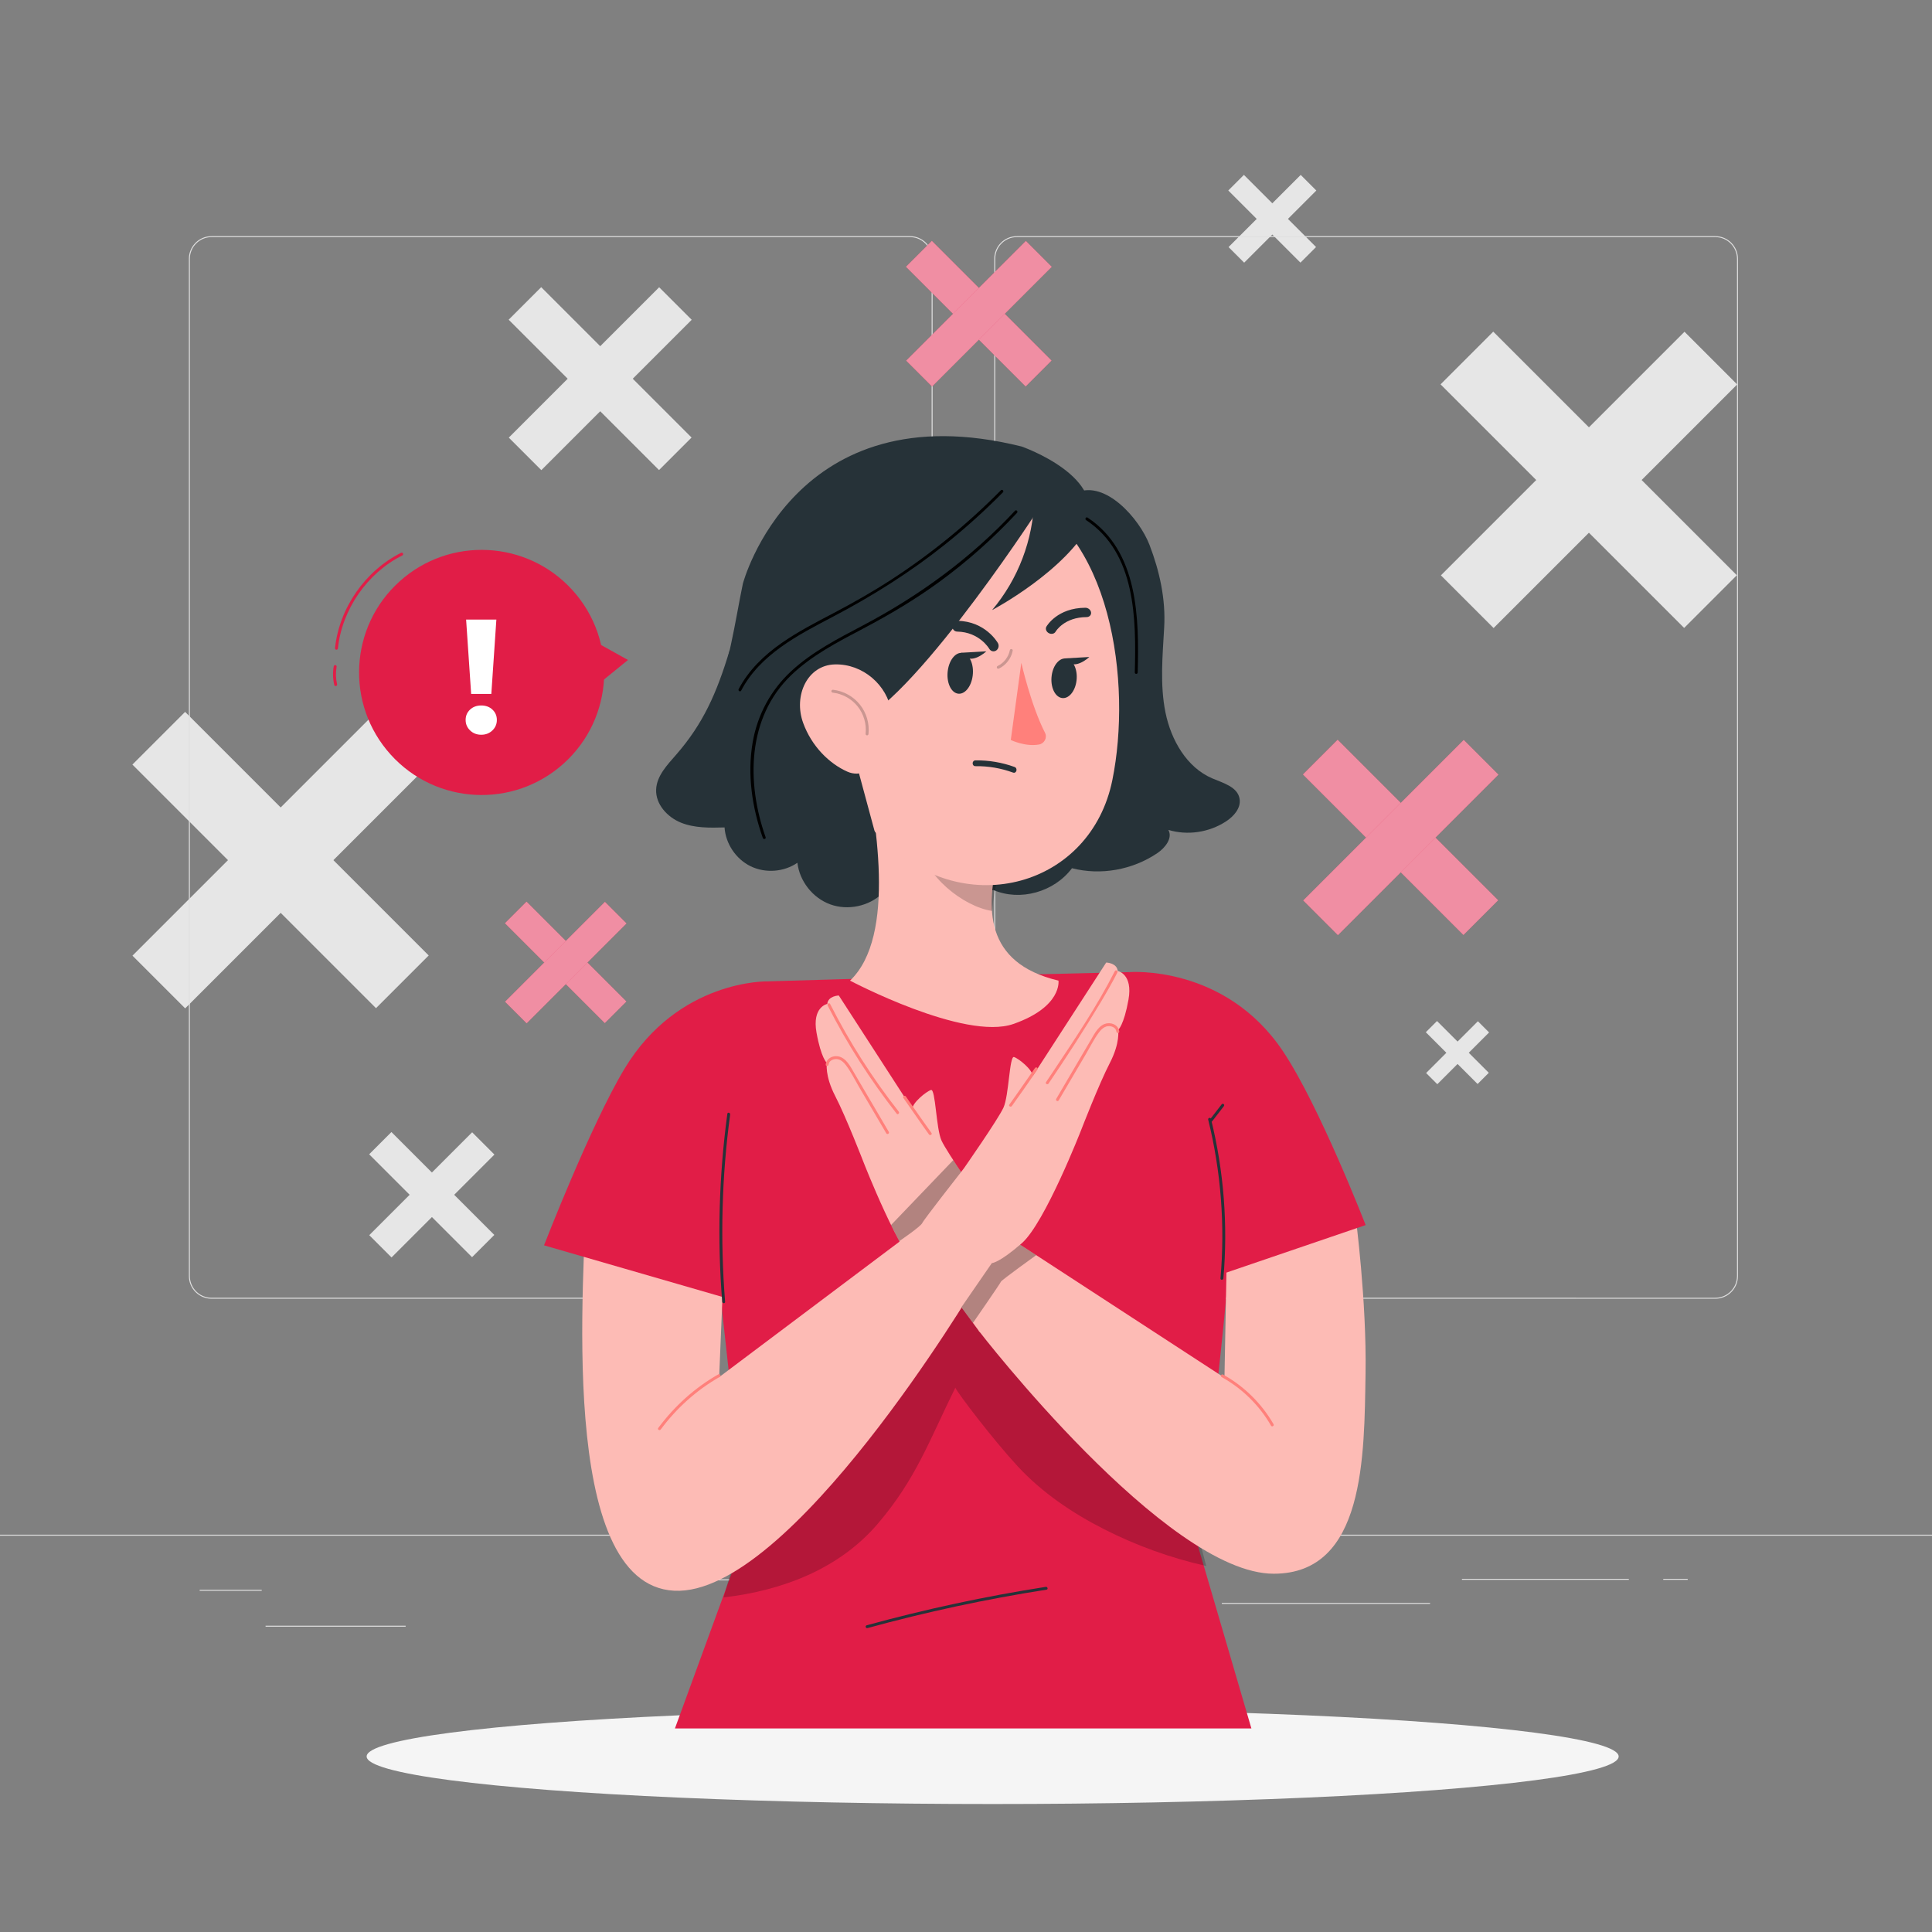 <?xml version="1.0" encoding="utf-8"?>
<!-- Generator: Adobe Illustrator 27.5.0, SVG Export Plug-In . SVG Version: 6.00 Build 0)  -->
<svg version="1.1" xmlns="http://www.w3.org/2000/svg" xmlns:xlink="http://www.w3.org/1999/xlink" x="0px" y="0px"
	 viewBox="0 0 500 500" style="enable-background:new 0 0 500 500;" xml:space="preserve">
<rect x="0" y="0" width="500" height="500" fill="#808080" stroke="none"/>
<g id="Background_complete">
	<g>
		
			<rect x="28.007" y="212.961" transform="matrix(0.707 0.707 -0.707 0.707 178.669 13.87)" style="fill:#E6E6E6;" width="89.17" height="19.292"/>
		
			<rect x="28.007" y="212.961" transform="matrix(-0.707 0.707 -0.707 -0.707 281.329 328.684)" style="fill:#E6E6E6;" width="89.17" height="19.292"/>
	</g>
	<g>
		
			<rect x="127.795" y="92.061" transform="matrix(0.707 0.707 -0.707 0.707 114.798 -81.117)" style="fill:#E6E6E6;" width="55.042" height="11.909"/>
		
			<rect x="127.795" y="92.061" transform="matrix(-0.707 0.707 -0.707 -0.707 334.449 57.496)" style="fill:#E6E6E6;" width="55.042" height="11.909"/>
	</g>
	<g>
		
			<rect x="92.88" y="305.134" transform="matrix(0.707 0.707 -0.707 0.707 251.364 11.572)" style="fill:#E6E6E6;" width="37.665" height="8.149"/>
		
			<rect x="92.88" y="305.134" transform="matrix(-0.707 0.707 -0.707 -0.707 409.35 448.859)" style="fill:#E6E6E6;" width="37.665" height="8.149"/>
	</g>
	<g>
		
			<rect x="367.682" y="270.408" transform="matrix(0.707 0.707 -0.707 0.707 303.124 -186.89)" style="fill:#E6E6E6;" width="18.952" height="4.1"/>
		
			<rect x="367.682" y="270.408" transform="matrix(-0.707 0.707 -0.707 -0.707 836.506 198.422)" style="fill:#E6E6E6;" width="18.952" height="4.1"/>
	</g>
	<g>
		
			<rect x="316.061" y="53.796" transform="matrix(0.707 0.707 -0.707 0.707 136.499 -216.232)" style="fill:#E6E6E6;" width="26.41" height="5.714"/>
		
			<rect x="316.061" y="53.796" transform="matrix(-0.707 0.707 -0.707 -0.707 602.151 -136.113)" style="fill:#E6E6E6;" width="26.41" height="5.714"/>
	</g>
	<g>
		
			<rect x="366.6" y="114.582" transform="matrix(0.707 0.707 -0.707 0.707 208.276 -254.367)" style="fill:#E6E6E6;" width="89.17" height="19.292"/>
		
			<rect x="366.6" y="114.582" transform="matrix(-0.707 0.707 -0.707 -0.707 789.78 -78.682)" style="fill:#E6E6E6;" width="89.17" height="19.292"/>
	</g>
	<g>
		<g>
			<g>
				<g>
					<g>
						<path style="fill:#E0E0E0;" d="M443.92,336.111H263.174c-3.232,0-5.862-2.63-5.862-5.862V66.975
							c0-3.232,2.63-5.862,5.862-5.862H443.92c3.232,0,5.862,2.629,5.862,5.862v263.273
							C449.783,333.481,447.153,336.111,443.92,336.111z M263.174,61.363c-3.095,0-5.612,2.518-5.612,5.612v263.273
							c0,3.095,2.518,5.612,5.612,5.612H443.92c3.095,0,5.612-2.518,5.612-5.612V66.975c0-3.094-2.518-5.612-5.612-5.612H263.174z"
							/>
					</g>
				</g>
				<g>
					<g>
						<path style="fill:#E0E0E0;" d="M235.493,336.111H54.746c-3.232,0-5.862-2.63-5.862-5.862V66.975
							c0-3.232,2.629-5.862,5.862-5.862h180.747c3.232,0,5.862,2.629,5.862,5.862v263.273
							C241.355,333.481,238.725,336.111,235.493,336.111z M54.746,61.363c-3.094,0-5.612,2.518-5.612,5.612v263.273
							c0,3.095,2.518,5.612,5.612,5.612h180.747c3.095,0,5.612-2.518,5.612-5.612V66.975c0-3.094-2.518-5.612-5.612-5.612H54.746z"
							/>
					</g>
				</g>
			</g>
			<g>
				<g>
					<rect x="0" y="397.18" style="fill:#E0E0E0;" width="500" height="0.25"/>
				</g>
			</g>
		</g>
		<rect x="51.672" y="411.445" style="fill:#E0E0E0;" width="16.06" height="0.25"/>
		<rect x="170.352" y="408.735" style="fill:#E0E0E0;" width="53.53" height="0.25"/>
		<rect x="68.732" y="420.735" style="fill:#E0E0E0;" width="36.25" height="0.25"/>
		<rect x="378.352" y="408.605" style="fill:#E0E0E0;" width="43.19" height="0.25"/>
		<rect x="430.452" y="408.605" style="fill:#E0E0E0;" width="6.33" height="0.25"/>
		<rect x="316.212" y="414.835" style="fill:#E0E0E0;" width="53.89" height="0.25"/>
	</g>
</g>
<g id="Background_simple" style="display:none;">
	<path style="display:inline;fill:#e11d47;" d="M454.582,183.586c-9.843-100.448-197.232,43.085-229.793,31.909
		c-49.416-16.97,5.11-91.617-47.426-110.082c-73.923-25.96-107.002,55.454-117.69,86.021
		c-10.875,30.857-26.309,104.073,33.364,127.602c91.143,36.007,114.487-37.166,180.658-39.297
		c31.21-1.001,26.18,39.418,74.946,38.776C433.853,317.389,458.099,219.455,454.582,183.586z"/>
	<path style="display:inline;opacity:0.9;fill:#FFFFFF;" d="M454.582,183.586c-9.843-100.448-197.232,43.085-229.793,31.909
		c-49.416-16.97,5.11-91.617-47.426-110.082c-73.923-25.96-107.002,55.454-117.69,86.021
		c-10.875,30.857-26.309,104.073,33.364,127.602c91.143,36.007,114.487-37.166,180.658-39.297
		c31.21-1.001,26.18,39.418,74.946,38.776C433.853,317.389,458.099,219.455,454.582,183.586z"/>
</g>
<g id="Shadow">
	<g>
		<g>
			<ellipse style="fill:#F5F5F5;" cx="256.896" cy="454.571" rx="162.01" ry="12.309"/>
		</g>
	</g>
</g>
<g id="X_marks">
	<g>
		
			<rect x="128.101" y="245.147" transform="matrix(0.707 0.707 -0.707 0.707 219.015 -30.546)" style="fill:#e11d47;" width="36.558" height="7.909"/>
		
			<rect x="128.101" y="245.147" transform="matrix(0.707 0.707 -0.707 0.707 219.015 -30.546)" style="opacity:0.5;fill:#FFFFFF;" width="36.558" height="7.909"/>
		
			<rect x="128.101" y="245.147" transform="matrix(-0.707 0.707 -0.707 -0.707 426.029 321.738)" style="fill:#e11d47;" width="36.558" height="7.909"/>
		
			<rect x="128.101" y="245.147" transform="matrix(-0.707 0.707 -0.707 -0.707 426.029 321.738)" style="opacity:0.5;fill:#FFFFFF;" width="36.558" height="7.909"/>
	</g>
	<g>
		
			<rect x="231.409" y="76.472" transform="matrix(0.707 0.707 -0.707 0.707 131.621 -155.337)" style="fill:#e11d47;" width="43.819" height="9.48"/>
		
			<rect x="231.409" y="76.472" transform="matrix(0.707 0.707 -0.707 0.707 131.621 -155.337)" style="opacity:0.5;fill:#FFFFFF;" width="43.819" height="9.48"/>
		
			<rect x="231.409" y="76.472" transform="matrix(-0.707 0.707 -0.707 -0.707 489.867 -40.485)" style="fill:#e11d47;" width="43.819" height="9.48"/>
		
			<rect x="231.409" y="76.472" transform="matrix(-0.707 0.707 -0.707 -0.707 489.867 -40.485)" style="opacity:0.5;fill:#FFFFFF;" width="43.819" height="9.48"/>
	</g>
	<g>
		
			<rect x="333.091" y="210.416" transform="matrix(0.707 0.707 -0.707 0.707 259.447 -192.816)" style="fill:#e11d47;" width="58.763" height="12.714"/>
		
			<rect x="333.091" y="210.416" transform="matrix(0.707 0.707 -0.707 0.707 259.447 -192.816)" style="opacity:0.5;fill:#FFFFFF;" width="58.763" height="12.714"/>
		
			<rect x="333.091" y="210.416" transform="matrix(-0.707 0.707 -0.707 -0.707 772.061 113.747)" style="fill:#e11d47;" width="58.763" height="12.714"/>
		
			<rect x="333.091" y="210.416" transform="matrix(-0.707 0.707 -0.707 -0.707 772.061 113.747)" style="opacity:0.5;fill:#FFFFFF;" width="58.763" height="12.714"/>
	</g>
</g>

<g id="Speech_Bubble_1">
	<g>
		<g>
			<g>
				<g>
					
						<ellipse transform="matrix(0.743 -0.67 0.67 0.743 -84.484 128.175)" style="fill:#e11d47;" cx="124.545" cy="174.022" rx="31.705" ry="31.705"/>
				</g>
				<g>
					<polygon style="fill:#e11d47;" points="148.109,171.904 153.524,165.796 162.524,170.799 154.668,177.193 					"/>
				</g>
			</g>
			<g>
				<path style="fill:#FFFFFF;" d="M124.545,190.152c-1.15,0-2.111-0.371-2.883-1.115c-0.771-0.743-1.157-1.648-1.157-2.715
					c0-1.066,0.379-1.957,1.136-2.673c0.757-0.716,1.725-1.073,2.904-1.073c1.179,0,2.147,0.357,2.904,1.073
					c0.758,0.716,1.137,1.607,1.137,2.673c0,1.067-0.385,1.972-1.157,2.715C126.657,189.78,125.696,190.152,124.545,190.152z
					 M127.155,179.587h-5.22l-1.304-19.236h7.829L127.155,179.587z"/>
			</g>
		</g>
		<path style="fill:#e11d47;" d="M87.074,168.151c-0.013,0-0.026,0-0.039-0.002c-0.206-0.022-0.355-0.206-0.334-0.412
			c1.085-10.336,7.793-20.017,17.09-24.665c0.186-0.093,0.41-0.017,0.503,0.168c0.093,0.185,0.018,0.41-0.168,0.503
			c-9.073,4.536-15.62,13.984-16.679,24.072C87.426,168.008,87.263,168.151,87.074,168.151z"/>
		<path style="fill:#e11d47;" d="M86.873,177.551c-0.169,0-0.323-0.116-0.364-0.288c-0.374-1.572-0.42-3.245-0.133-4.835
			c0.037-0.204,0.23-0.337,0.436-0.302c0.204,0.037,0.339,0.232,0.302,0.436c-0.27,1.49-0.227,3.055,0.124,4.528
			c0.048,0.202-0.076,0.404-0.278,0.452C86.932,177.548,86.902,177.551,86.873,177.551z"/>
	</g>
</g>
<g id="Character">
	<g>
		<path style="fill:#e11d47;" d="M318.862,312.82c0-18.357-26.587-61.24-26.587-61.24l-62.58,1.483l-31.025,0.916l-16.341,43.779
			l10.853,98.909l-18.511,50.651h149.188l-13.805-47.163C310.053,400.154,318.862,331.177,318.862,312.82z"/>
		<g style="opacity:0.2;">
			<path d="M187.249,413.416c15.206-1.761,29.912-7.376,39.863-19.008c9.952-11.632,13.351-21.544,20.125-35.271
				c0.601,1.405,9.861,13.555,16.159,20.359c6.298,6.803,14.106,12.079,22.372,16.278c8.361,4.247,17.253,7.447,26.402,9.502
				l-2.3-8.805l-60.232-65.631l-59.582,72.815L187.249,413.416z"/>
		</g>
		<path style="fill:#FDBBB5;" d="M253.9,310.884c0,0-8.811-12.604-10.234-15.705c-1.423-3.102-1.531-13.464-2.727-13.092
			c-1.196,0.372-4.822,3.29-4.843,4.931l-19.016-29.386c0,0-2.769,0.067-2.983,2.181c0,0-3.985,0.746-2.781,7.44
			c1.204,6.694,2.681,7.83,2.681,7.83s-0.616,3.224,2.169,8.599c2.785,5.376,7.342,17.157,7.342,17.157s9.435,24.238,15.422,29.445
			c5.987,5.207,7.74,5.124,7.74,5.124l6.844,9.283l14.661-15.205L253.9,310.884z"/>
		<path style="fill:#FDBBB5;" d="M240.27,315.717l-54.149,40.678l1.602-38.769L151.8,306.575
			c-0.476,23.344-7.846,103.532,22.68,105.102c30.028,1.544,77.811-78.826,77.811-78.826L240.27,315.717z"/>
		<path style="fill:#e11d47;" d="M198.67,253.979c0,0-23.072-0.576-37.051,22.616c-8.745,14.51-20.825,45.695-20.825,45.695
			l48.106,13.918C189.788,335.201,198.67,253.979,198.67,253.979z"/>
		<path style="fill:#FDBBB5;" d="M317.561,321.139l-0.671,35.419l-54.875-35.74c-1.246,1.615-8.698,23.61-8.698,23.61
			s48.452,62.838,76.319,62.851c23.634,0.011,23.421-30.473,23.767-51.783c0.306-18.874-2.57-40.589-2.57-40.589L317.561,321.139z"
			/>
		<path style="opacity:0.3;" d="M251.8,342.367c0,0,7.115-10.276,7.248-10.676c0.134-0.401,9.126-6.862,9.126-6.862l-4.161-2.71
			c0,0-8.25,3.243-8.784,3.643c-0.534,0.401-6.501,12.438-6.501,12.438L251.8,342.367z"/>
		<g>
			<path style="fill:#FDBBB5;" d="M249.464,302.354c0,0,8.811-12.604,10.234-15.705c1.423-3.102,1.531-13.464,2.727-13.092
				c1.196,0.372,4.822,3.29,4.843,4.931l19.016-29.386c0,0,2.769,0.067,2.983,2.181c0,0,3.985,0.746,2.781,7.44
				c-1.203,6.694-2.681,7.83-2.681,7.83s0.616,3.224-2.168,8.599c-2.785,5.376-7.342,17.157-7.342,17.157
				s-9.435,24.238-15.422,29.445c-5.987,5.208-7.74,5.124-7.74,5.124l-7.968,11.557l-13.537-17.479L249.464,302.354z"/>
			<path style="fill:#FF807B;" d="M261.866,286.237c2.049-2.819,4.025-5.692,6.01-8.555c0.207-0.299,0.415-0.598,0.622-0.898
				c0.275-0.398-0.375-0.773-0.648-0.379c-1.659,2.4-3.326,4.795-5.008,7.178c-0.537,0.761-1.076,1.521-1.624,2.275
				C260.934,286.25,261.584,286.624,261.866,286.237L261.866,286.237z"/>
			<path style="fill:#FF807B;" d="M289.669,266.975c-0.159-1.52-1.665-2.331-3.105-2.142c-2.133,0.281-3.273,2.631-4.237,4.272
				c-2.994,5.096-5.988,10.192-8.981,15.288c-0.245,0.417,0.403,0.795,0.648,0.379c2.35-4,4.7-8,7.05-12
				c1.065-1.812,2.027-3.764,3.272-5.461c0.583-0.795,1.368-1.621,2.401-1.737c0.929-0.104,2.094,0.359,2.204,1.402
				C288.969,267.45,289.719,267.455,289.669,266.975L289.669,266.975z"/>
			<path style="fill:#FF807B;" d="M271.361,280.427c4.696-6.914,9.26-13.938,13.542-21.116c1.492-2.5,2.951-5.025,4.27-7.622
				c0.218-0.429-0.429-0.809-0.648-0.379c-4.641,9.132-10.455,17.729-16.133,26.239c-0.557,0.835-1.115,1.669-1.679,2.499
				C270.442,280.449,271.091,280.825,271.361,280.427L271.361,280.427z"/>
		</g>
		<g>
			<path style="fill:#FF807B;" d="M241.064,293.209c-2.049-2.819-4.025-5.692-6.01-8.555c-0.207-0.299-0.415-0.598-0.622-0.898
				c-0.273-0.394-0.923-0.02-0.648,0.379c1.659,2.4,3.326,4.795,5.008,7.178c0.537,0.761,1.076,1.521,1.624,2.275
				C240.697,293.974,241.348,293.6,241.064,293.209L241.064,293.209z"/>
			<path style="fill:#FF807B;" d="M214.445,275.505c0.103-0.977,1.138-1.445,2.025-1.421c1.051,0.029,1.899,0.846,2.495,1.638
				c1.291,1.718,2.269,3.729,3.356,5.58c2.35,4,4.7,8,7.05,12c0.244,0.416,0.893,0.039,0.648-0.379
				c-2.994-5.096-5.987-10.192-8.981-15.288c-0.957-1.629-2.051-3.886-4.124-4.254c-1.466-0.261-3.055,0.569-3.219,2.124
				C213.645,275.984,214.395,275.981,214.445,275.505L214.445,275.505z"/>
			<path style="fill:#FF807B;" d="M232.592,287.689c-6.817-8.676-12.76-18.009-17.754-27.848c-0.218-0.431-0.866-0.051-0.648,0.379
				c5.024,9.898,11.013,19.271,17.871,28C232.359,288.598,232.887,288.064,232.592,287.689L232.592,287.689z"/>
		</g>
		<path style="opacity:0.3;" d="M232.718,321.212c0,0,5.557-3.77,5.952-4.675c0.396-0.905,10.057-13.223,10.057-13.223l-2.025-3.07
			l-16.098,16.794L232.718,321.212z"/>
		<path style="fill:#FF807B;" d="M185.906,355.682c-6.109,3.474-11.375,8.251-15.559,13.887c-0.288,0.388,0.363,0.762,0.648,0.379
			c4.106-5.531,9.298-10.21,15.29-13.618C186.704,356.091,186.326,355.443,185.906,355.682L185.906,355.682z"/>
		<path style="fill:#FF807B;" d="M316.159,356.389c5.316,2.942,9.751,7.303,12.782,12.568c0.241,0.418,0.889,0.041,0.648-0.379
			c-3.092-5.372-7.629-9.836-13.051-12.838C316.115,355.508,315.737,356.155,316.159,356.389L316.159,356.389z"/>
		<path style="fill:#e11d47;" d="M292.275,251.58c0,0,24.706-2.01,39.764,20.497c9.42,14.081,21.388,44.973,21.388,44.973
			l-47.396,16.173C305.097,332.258,292.275,251.58,292.275,251.58z"/>
		<path style="fill:#263238;" d="M187.657,336.898c-1.294-16.147-0.863-32.405,1.304-48.459c0.064-0.472-0.659-0.676-0.723-0.199
			c-2.177,16.123-2.63,32.44-1.331,48.658C186.945,337.376,187.695,337.38,187.657,336.898L187.657,336.898z"/>
		<path style="fill:#263238;" d="M316.612,330.839c1.206-13.831,0.117-27.793-3.209-41.271c-0.116-0.468-0.839-0.27-0.723,0.199
			c3.31,13.417,4.382,27.305,3.182,41.072C315.82,331.32,316.57,331.317,316.612,330.839L316.612,330.839z"/>
		<path style="fill:#263238;" d="M313.679,290.228c1.013-1.309,2.027-2.619,3.04-3.928c0.124-0.16,0.156-0.374,0-0.53
			c-0.129-0.129-0.406-0.161-0.53,0c-1.013,1.31-2.027,2.619-3.04,3.928c-0.124,0.16-0.156,0.374,0,0.53
			C313.278,290.357,313.554,290.389,313.679,290.228L313.679,290.228z"/>
		<path style="fill:#263238;" d="M224.502,421.346c15.246-4.184,30.72-7.505,46.341-9.944c0.475-0.074,0.274-0.797-0.199-0.723
			c-15.621,2.439-31.094,5.76-46.341,9.944C223.838,420.751,224.035,421.474,224.502,421.346L224.502,421.346z"/>
	</g>
	<g>
		<g>
			<path style="fill:#263238;" d="M188.855,168.204c-3.386,11.334-6.98,19.177-13.769,26.999c-2.354,2.713-5.134,5.545-5.28,9.134
				c-0.155,3.805,2.9,7.148,6.433,8.568c3.534,1.421,7.466,1.337,11.273,1.233c0.277,4.225,2.958,8.21,6.767,10.058
				c3.809,1.848,8.599,1.488,12.089-0.91c0.553,4.785,3.982,9.123,8.51,10.766c4.528,1.643,9.941,0.514,13.434-2.802l4.801-24.406
				L188.855,168.204z"/>
		</g>
		<g>
			<g>
				<path style="fill:#263238;" d="M320.816,206.795c-0.476-3.141-4.226-4.136-7.07-5.348c-6.576-2.803-10.653-9.843-12.117-17.032
					c-1.464-7.189-0.755-14.658-0.339-22.015c0.416-7.358-1.178-14.544-3.79-21.365c-2.612-6.821-11.418-16.806-18.838-13.557
					L236.466,223.4c4.305,6.657,13.234,9.658,20.617,6.929c6.915,2.986,15.716,0.547,20.344-5.637
					c7.425,1.913,15.647,0.458,22.102-3.911c2.005-1.357,4.04-3.904,2.834-6.007c4.945,1.495,10.531,0.675,14.926-2.193
					C319.27,211.287,321.175,209.164,320.816,206.795z"/>
			</g>
		</g>
		<g>
			<path style="fill:#FDBBB5;" d="M273.932,253.786c-19.363-4.622-18.853-18.96-15.488-32.469l-35.2-26.892
				c3.401,17.349,8.882,47.784-3.253,59.362c0,0,29.611,15.659,42.283,11.212C274.947,260.552,273.932,253.786,273.932,253.786z"/>
			<path style="opacity:0.2;enable-background:new    ;" d="M238.429,218.827c0.782,7.738,10.938,15.855,18.332,16.922
				c0.273-3.235,0.833-6.439,1.671-9.575l-19.6-16.709C238.134,212.536,237.997,215.708,238.429,218.827z"/>
		</g>
		<g>
			<g>
				<path style="fill:#FDBBB5;" d="M212.09,165.407c2.487,27.285,2.924,38.891,16.912,52.492
					c21.01,20.48,53.335,11.464,58.881-16.051c5.03-24.752,0.134-65.212-26.429-75.145
					C234.891,116.772,209.474,138.143,212.09,165.407z"/>
				<path style="fill:#263238;" d="M245.28,173.608c-0.376,2.901,0.764,5.537,2.546,5.891c1.781,0.353,3.529-1.711,3.904-4.611
					c0.376-2.9-0.764-5.538-2.545-5.891C247.403,168.643,245.656,170.707,245.28,173.608z"/>
				<path style="fill:#263238;" d="M272.167,174.901c-0.358,2.811,0.792,5.377,2.567,5.729c1.776,0.352,3.506-1.64,3.864-4.452
					c0.358-2.811-0.792-5.376-2.568-5.728C274.254,170.096,272.524,172.09,272.167,174.901z"/>
				<path style="fill:#263238;" d="M246.773,163.004c0.227,0.272,0.555,0.445,0.926,0.452c5.796,0.098,8.297,4.41,8.326,4.46
					c0.37,0.64,1.166,0.847,1.785,0.437c0.616-0.411,0.817-1.272,0.448-1.926c-0.129-0.226-3.265-5.643-10.458-5.763
					c-0.717-0.012-1.321,0.604-1.35,1.375C246.438,162.409,246.56,162.749,246.773,163.004z"/>
				<path style="fill:#263238;" d="M282.113,159.325c0.196-0.219,0.295-0.513,0.251-0.836c-0.091-0.669-0.75-1.206-1.472-1.203
					c-7.239,0.034-9.973,4.69-10.086,4.891c-0.319,0.562-0.049,1.309,0.607,1.671c0.653,0.362,1.441,0.2,1.763-0.358
					c0.104-0.184,2.285-3.759,8.042-3.785C281.59,159.702,281.906,159.556,282.113,159.325z"/>
				<path style="fill:#FF807B;" d="M264.32,171.524c0,0,2.452,10.929,6.128,18.122c0.643,1.257-0.163,2.784-1.552,3.033
					c-3.577,0.642-7.307-1.172-7.307-1.172L264.32,171.524z"/>
				<path style="fill:#263238;" d="M248.755,168.934l6.5-0.37C255.256,168.564,251.02,172.613,248.755,168.934z"/>
				<path style="fill:#263238;" d="M275.413,170.4l6.501-0.37C281.913,170.03,277.678,174.079,275.413,170.4z"/>
				<g>
					<path style="fill:#263238;" d="M264.411,115.561c-58.921-14.665-72.154,35.481-72.154,35.481
						c-2.048,9.778-3.604,22.249-7.995,31.127l42.38,34.026l-7.698-28.5c13.735-0.603,48.944-54.608,48.944-54.608
						s0.881-6.492,0,1.788l12.862,1.59C287.425,123.59,264.411,115.561,264.411,115.561z"/>
				</g>
				<path style="fill:#FDBBB5;" d="M207.846,187.065c2.224,6.144,6.822,10.569,11.395,12.615c6.877,3.078,12.641-7.834,11.46-15.479
					c-1.063-6.881-7.374-12.429-14.628-12.253C208.926,172.121,205.302,180.04,207.846,187.065z"/>
				<path style="opacity:0.2;" d="M224.39,190.31c-0.014,0-0.027-0.001-0.041-0.003c-0.206-0.022-0.354-0.207-0.332-0.413
					c0.274-2.522-0.478-5.103-2.063-7.082c-1.586-1.979-3.941-3.276-6.46-3.558c-0.206-0.023-0.354-0.209-0.331-0.414
					c0.023-0.206,0.21-0.347,0.414-0.331c2.716,0.304,5.253,1.701,6.962,3.835c1.708,2.132,2.519,4.914,2.223,7.632
					C224.741,190.167,224.579,190.31,224.39,190.31z"/>
				<path style="fill:#263238;" d="M267.65,129.25c-0.294,10.501-4.133,20.593-10.891,28.635c0,0,19.196-10.111,25.654-22.855
					L267.65,129.25z"/>
			</g>
			<path style="opacity:0.2;enable-background:new    ;" d="M258.345,173.074c-0.14,0-0.274-0.079-0.339-0.214
				c-0.089-0.187-0.01-0.411,0.178-0.5c1.613-0.768,2.826-2.334,3.165-4.088c0.039-0.203,0.233-0.337,0.439-0.297
				c0.203,0.039,0.336,0.236,0.297,0.439c-0.383,1.983-1.755,3.754-3.579,4.623C258.454,173.063,258.399,173.074,258.345,173.074z"
				/>
		</g>
		<path style="fill:#263238;" d="M252.446,198.286c3.324-0.051,6.598,0.519,9.721,1.653c0.909,0.33,1.3-1.119,0.399-1.446
			c-3.238-1.177-6.674-1.76-10.12-1.707C251.482,196.801,251.479,198.301,252.446,198.286L252.446,198.286z"/>
		<path d="M259.029,126.882c-8.568,8.673-18.045,16.425-28.268,23.069c-4.882,3.173-9.934,6.044-15.088,8.749
			c-4.563,2.395-9.167,4.765-13.401,7.72c-4.516,3.152-8.532,7.011-11.109,11.93c-0.224,0.427,0.423,0.807,0.648,0.379
			c4.916-9.382,14.742-14.397,23.741-19.118c10.23-5.367,19.971-11.484,29.01-18.696c5.263-4.199,10.267-8.713,14.998-13.502
			C259.899,127.069,259.369,126.538,259.029,126.882L259.029,126.882z"/>
		<path d="M262.68,132.186c-11.325,12.169-24.624,21.899-39.294,29.645c-6.458,3.41-13.096,6.791-18.517,11.772
			c-5.382,4.946-8.859,11.378-10.089,18.582c-1.411,8.267-0.141,16.836,2.64,24.686c0.16,0.452,0.885,0.257,0.723-0.199
			c-4.991-14.089-4.809-30.894,6.558-41.882c5.335-5.157,12.035-8.604,18.539-12.035c6.943-3.663,13.668-7.629,20.007-12.274
			c7.199-5.276,13.883-11.231,19.963-17.765C263.539,132.363,263.01,131.832,262.68,132.186L262.68,132.186z"/>
		<path d="M281.082,134.6c12.902,8.54,12.961,25.674,12.602,39.434c-0.013,0.483,0.737,0.482,0.75,0
			c0.367-14.065,0.182-31.375-12.973-40.082C281.057,133.685,280.681,134.334,281.082,134.6L281.082,134.6z"/>
	</g>
</g>
</svg>
